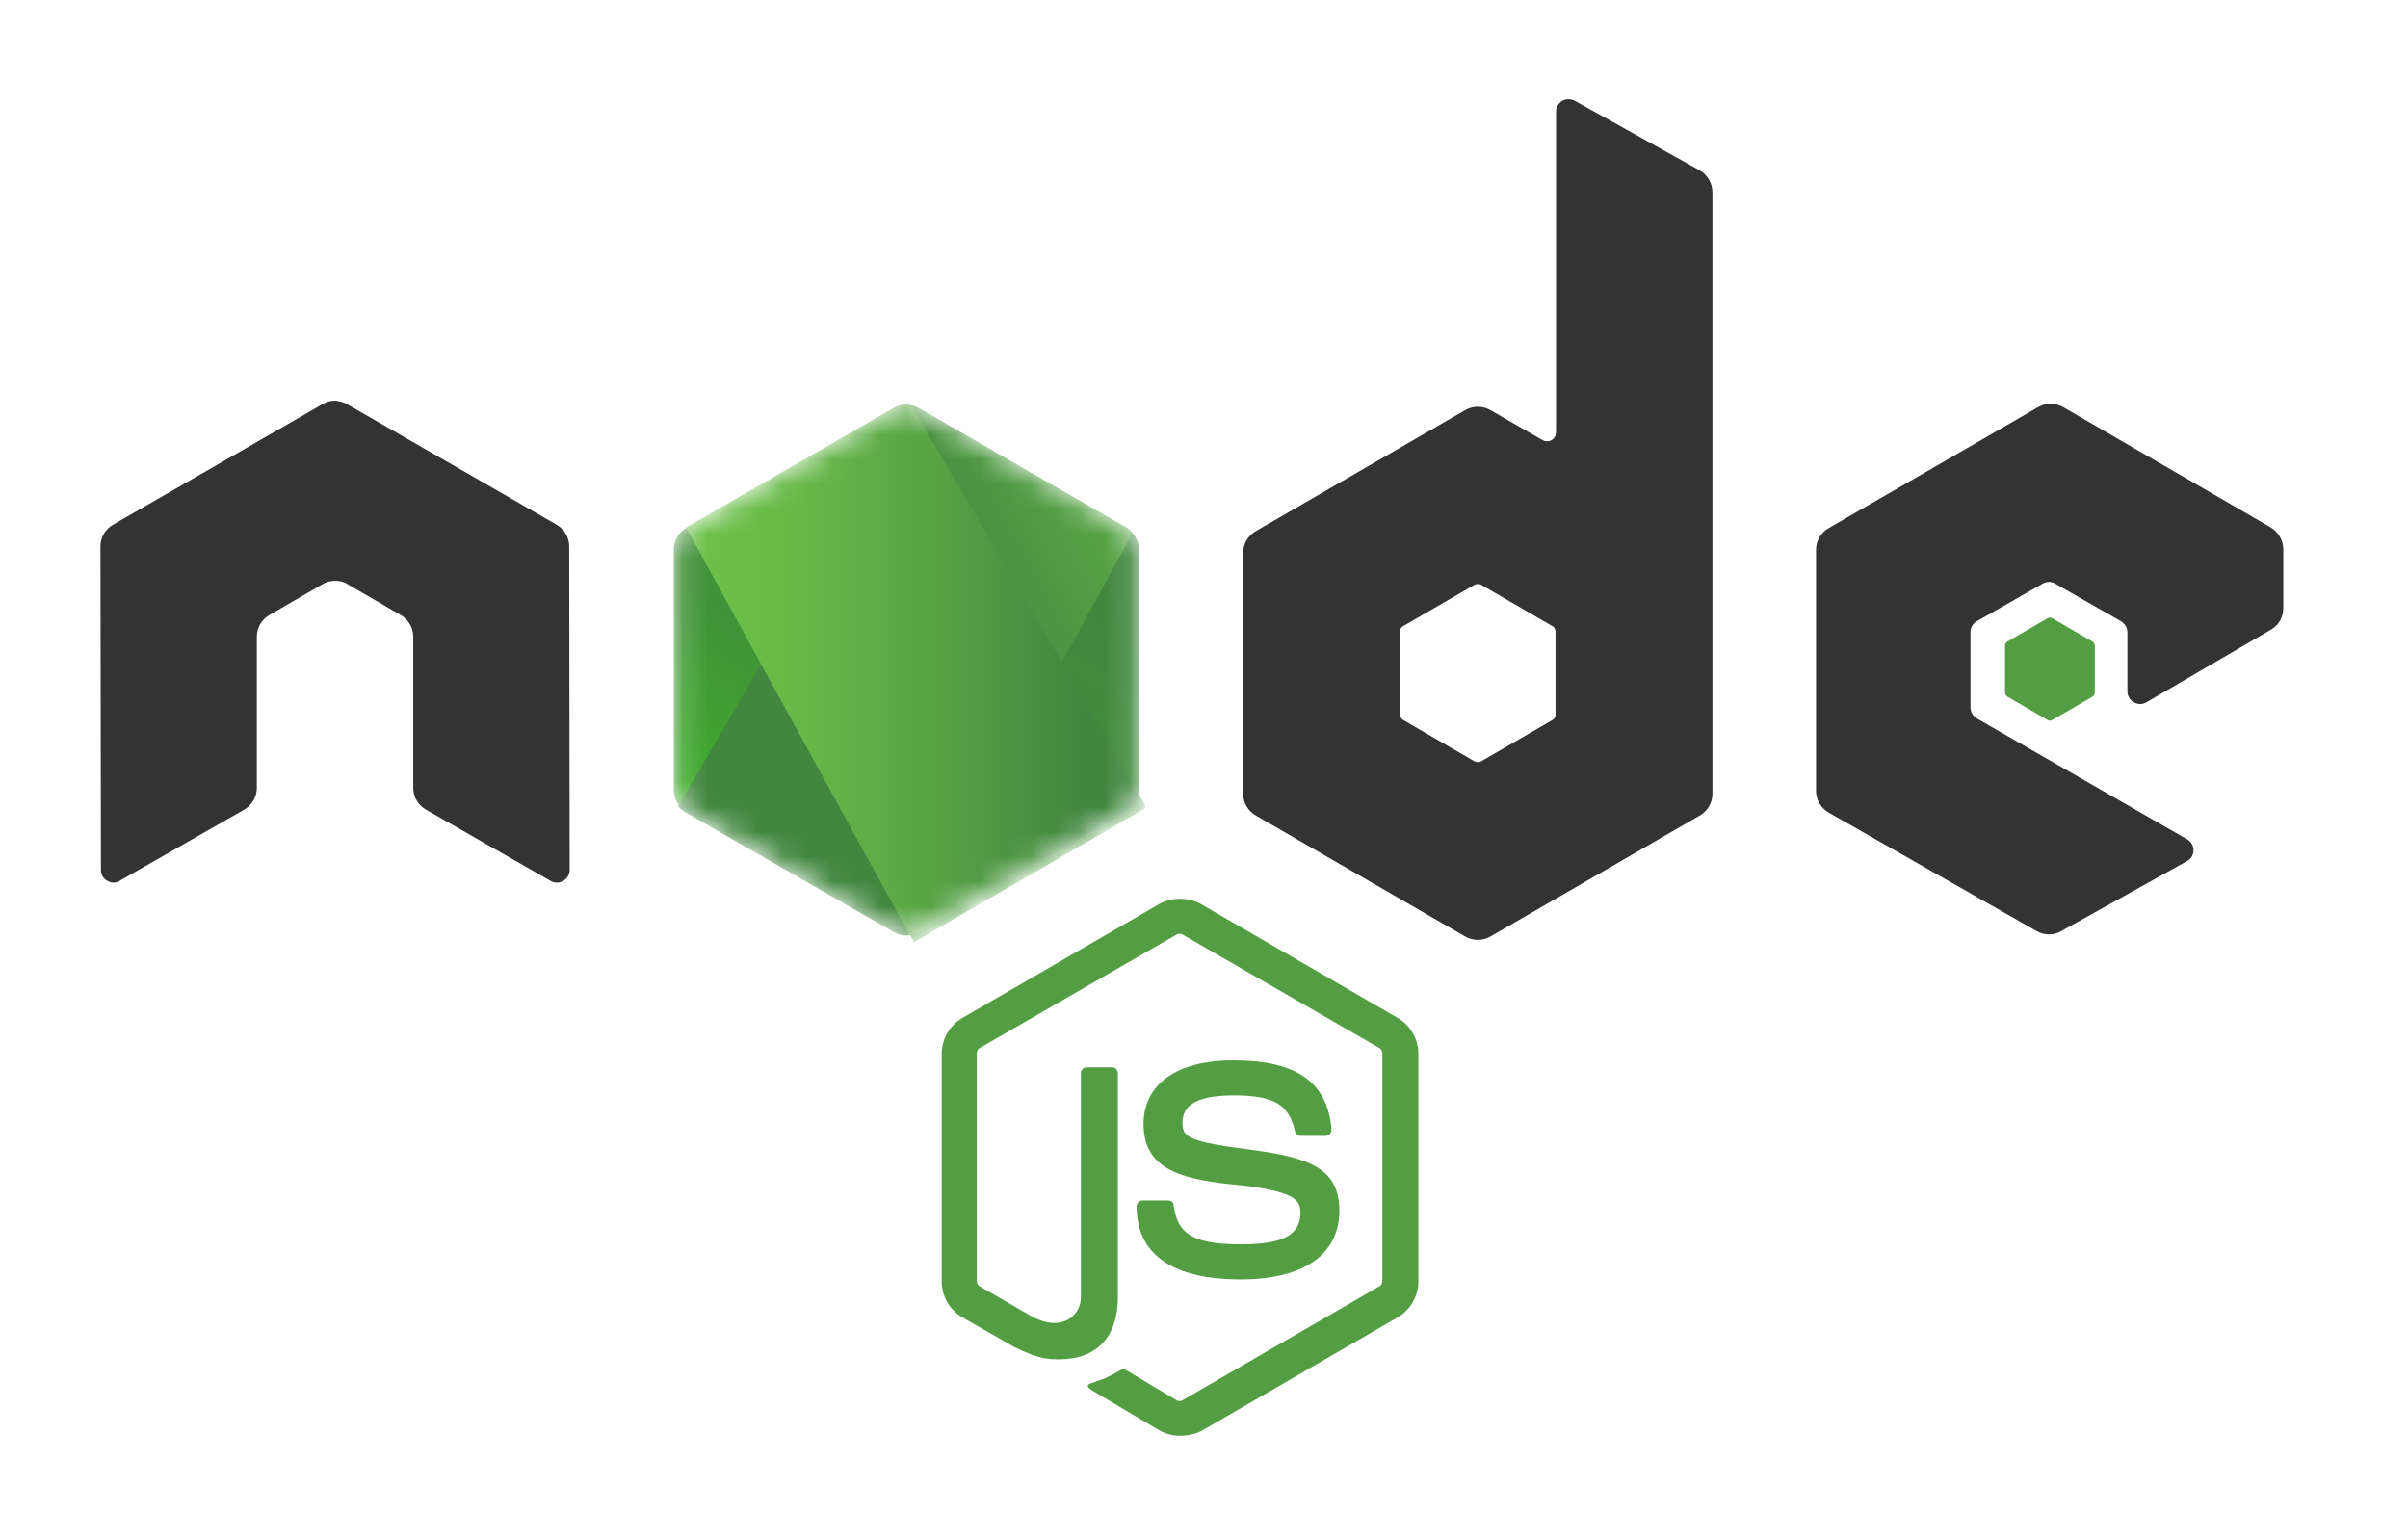 <svg width="97" height="62" viewBox="0 0 97 62" fill="none" xmlns="http://www.w3.org/2000/svg">
<g filter="url(#filter0_d_14_29)">
<g clip-path="url(#clip0_14_29)">
<path d="M47.534 53.844C47.236 53.844 46.958 53.765 46.7 53.626L44.056 52.056C43.658 51.837 43.857 51.757 43.977 51.718C44.513 51.539 44.613 51.499 45.169 51.181C45.229 51.141 45.308 51.161 45.368 51.201L47.395 52.413C47.475 52.453 47.574 52.453 47.634 52.413L55.564 47.822C55.644 47.782 55.684 47.703 55.684 47.603V38.441C55.684 38.341 55.644 38.262 55.564 38.222L47.634 33.65C47.554 33.61 47.455 33.61 47.395 33.65L39.465 38.222C39.385 38.261 39.345 38.361 39.345 38.44V47.603C39.345 47.683 39.385 47.782 39.465 47.822L41.631 49.074C42.804 49.67 43.539 48.975 43.539 48.279V39.235C43.539 39.116 43.639 38.997 43.778 38.997H44.791C44.911 38.997 45.03 39.096 45.03 39.235V48.279C45.03 49.849 44.175 50.764 42.685 50.764C42.227 50.764 41.87 50.764 40.856 50.267L38.769 49.074C38.252 48.776 37.934 48.219 37.934 47.623V38.46C37.934 37.864 38.252 37.307 38.769 37.009L46.7 32.418C47.197 32.14 47.872 32.14 48.369 32.418L56.3 37.009C56.816 37.307 57.135 37.864 57.135 38.46V47.623C57.135 48.219 56.816 48.776 56.3 49.074L48.369 53.665C48.111 53.785 47.813 53.844 47.535 53.844H47.534ZM49.979 47.544C46.501 47.544 45.785 45.953 45.785 44.602C45.785 44.483 45.885 44.363 46.024 44.363H47.057C47.177 44.363 47.276 44.443 47.276 44.562C47.435 45.616 47.892 46.132 49.999 46.132C51.669 46.132 52.384 45.755 52.384 44.86C52.384 44.343 52.185 43.966 49.582 43.708C47.415 43.489 46.064 43.012 46.064 41.283C46.064 39.673 47.415 38.719 49.681 38.719C52.225 38.719 53.477 39.593 53.636 41.501C53.636 41.561 53.617 41.62 53.577 41.68C53.537 41.72 53.477 41.76 53.418 41.76H52.384C52.285 41.76 52.185 41.68 52.166 41.581C51.927 40.488 51.311 40.13 49.681 40.13C47.852 40.13 47.634 40.766 47.634 41.243C47.634 41.819 47.892 41.998 50.357 42.316C52.801 42.634 53.954 43.091 53.954 44.801C53.934 46.55 52.504 47.544 49.979 47.544Z" fill="#539E43"/>
<path d="M22.928 18.008C22.928 17.65 22.729 17.312 22.411 17.133L13.984 12.284C13.844 12.204 13.685 12.164 13.527 12.144H13.447C13.288 12.144 13.129 12.204 12.99 12.284L4.562 17.133C4.244 17.312 4.046 17.65 4.046 18.008L4.066 31.046C4.066 31.225 4.165 31.404 4.324 31.484C4.483 31.583 4.682 31.583 4.821 31.484L9.83 28.622C10.148 28.443 10.346 28.105 10.346 27.747V21.645C10.346 21.287 10.545 20.95 10.863 20.771L12.99 19.538C13.149 19.439 13.328 19.399 13.507 19.399C13.685 19.399 13.864 19.439 14.004 19.538L16.13 20.771C16.448 20.95 16.647 21.287 16.647 21.645V27.747C16.647 28.105 16.846 28.443 17.164 28.622L22.172 31.484C22.332 31.583 22.53 31.583 22.689 31.484C22.848 31.404 22.948 31.225 22.948 31.046L22.928 18.008ZM63.435 0.06C63.276 -0.02 63.078 -0.02 62.938 0.06C62.779 0.159 62.68 0.318 62.68 0.497V13.416C62.68 13.536 62.62 13.655 62.501 13.734C62.382 13.794 62.263 13.794 62.143 13.734L60.036 12.522C59.882 12.434 59.707 12.388 59.53 12.388C59.352 12.388 59.177 12.434 59.023 12.522L50.595 17.392C50.277 17.57 50.078 17.908 50.078 18.266V27.985C50.078 28.343 50.277 28.681 50.595 28.86L59.023 33.73C59.177 33.818 59.352 33.864 59.53 33.864C59.707 33.864 59.882 33.818 60.036 33.73L68.464 28.86C68.782 28.681 68.981 28.343 68.981 27.985V3.757C68.981 3.379 68.782 3.041 68.464 2.862L63.435 0.06H63.435ZM62.66 24.785C62.66 24.885 62.62 24.964 62.541 25.004L59.659 26.674C59.619 26.693 59.574 26.703 59.53 26.703C59.485 26.703 59.441 26.693 59.4 26.674L56.518 25.004C56.439 24.964 56.399 24.865 56.399 24.785V21.446C56.399 21.347 56.439 21.267 56.518 21.228L59.4 19.558C59.441 19.538 59.485 19.528 59.53 19.528C59.574 19.528 59.619 19.538 59.659 19.558L62.541 21.228C62.62 21.267 62.66 21.367 62.66 21.446V24.785ZM91.48 21.367C91.799 21.188 91.977 20.85 91.977 20.492V18.127C91.977 17.769 91.778 17.431 91.48 17.253L83.113 12.403C82.958 12.315 82.784 12.269 82.606 12.269C82.428 12.269 82.253 12.315 82.099 12.403L73.671 17.272C73.353 17.451 73.155 17.789 73.155 18.147V27.866C73.155 28.224 73.353 28.562 73.671 28.741L82.039 33.511C82.357 33.69 82.735 33.69 83.033 33.511L88.101 30.689C88.26 30.609 88.36 30.43 88.36 30.252C88.36 30.073 88.26 29.894 88.101 29.814L79.634 24.945C79.475 24.845 79.376 24.686 79.376 24.507V21.466C79.376 21.288 79.475 21.109 79.634 21.029L82.278 19.518C82.355 19.47 82.445 19.444 82.536 19.444C82.628 19.444 82.717 19.47 82.795 19.518L85.438 21.029C85.597 21.128 85.697 21.287 85.697 21.466V23.852C85.697 24.03 85.796 24.209 85.955 24.289C86.114 24.388 86.312 24.388 86.472 24.289L91.48 21.367Z" fill="#333333"/>
<path d="M82.477 20.91C82.506 20.89 82.541 20.88 82.576 20.88C82.611 20.88 82.646 20.89 82.675 20.91L84.285 21.844C84.345 21.884 84.385 21.943 84.385 22.023V23.891C84.385 23.971 84.345 24.03 84.285 24.07L82.675 25.004C82.646 25.024 82.611 25.034 82.576 25.034C82.541 25.034 82.506 25.024 82.477 25.004L80.867 24.07C80.807 24.03 80.767 23.971 80.767 23.891V22.023C80.767 21.943 80.807 21.884 80.867 21.844L82.477 20.91Z" fill="#539E43"/>
<mask id="mask0_14_29" style="mask-type:alpha" maskUnits="userSpaceOnUse" x="27" y="12" width="19" height="22">
<path d="M37.02 12.443C36.865 12.355 36.691 12.309 36.513 12.309C36.335 12.309 36.161 12.355 36.006 12.443L27.639 17.272C27.32 17.451 27.142 17.789 27.142 18.147V27.826C27.142 28.184 27.34 28.522 27.639 28.701L36.006 33.531C36.161 33.619 36.335 33.665 36.513 33.665C36.691 33.665 36.865 33.619 37.02 33.531L45.388 28.701C45.706 28.522 45.885 28.184 45.885 27.826V18.147C45.885 17.789 45.686 17.451 45.388 17.272L37.02 12.443Z" fill="white"/>
</mask>
<g mask="url(#mask0_14_29)">
<path d="M37.02 12.443C36.865 12.355 36.691 12.309 36.513 12.309C36.335 12.309 36.161 12.355 36.006 12.443L27.639 17.272C27.32 17.451 27.142 17.789 27.142 18.147V27.826C27.142 28.184 27.34 28.522 27.639 28.701L36.006 33.531C36.161 33.619 36.335 33.665 36.513 33.665C36.691 33.665 36.865 33.619 37.02 33.531L45.388 28.701C45.706 28.522 45.885 28.184 45.885 27.826V18.147C45.885 17.789 45.686 17.451 45.388 17.272L37.02 12.443Z" fill="url(#paint0_linear_14_29)"/>
<path d="M45.408 17.272L37 12.443C36.918 12.401 36.831 12.368 36.742 12.343L27.32 28.483C27.398 28.578 27.493 28.659 27.599 28.721L36.006 33.551C36.245 33.69 36.523 33.73 36.781 33.65L45.626 17.471C45.567 17.392 45.487 17.332 45.408 17.273V17.272Z" fill="url(#paint1_linear_14_29)"/>
<path fill-rule="evenodd" clip-rule="evenodd" d="M45.428 28.701C45.666 28.562 45.845 28.323 45.925 28.065L36.702 12.323C36.463 12.284 36.205 12.303 35.986 12.442L27.638 17.253L36.642 33.67C36.773 33.649 36.9 33.608 37.02 33.551L45.427 28.701L45.428 28.701Z" fill="url(#paint2_linear_14_29)"/>
<path fill-rule="evenodd" clip-rule="evenodd" d="M45.428 28.701L37.04 33.531C36.922 33.591 36.794 33.632 36.662 33.65L36.821 33.948L46.123 28.562V28.443L45.885 28.045C45.845 28.323 45.666 28.562 45.428 28.701Z" fill="url(#paint3_linear_14_29)"/>
<path fill-rule="evenodd" clip-rule="evenodd" d="M45.428 28.701L37.04 33.531C36.922 33.591 36.794 33.632 36.662 33.65L36.821 33.948L46.123 28.562V28.443L45.885 28.045C45.845 28.323 45.666 28.562 45.428 28.701Z" fill="url(#paint4_linear_14_29)"/>
</g>
</g>
</g>
<defs>
<filter id="filter0_d_14_29" x="0" y="0" width="96.063" height="62" filterUnits="userSpaceOnUse" color-interpolation-filters="sRGB">
<feFlood flood-opacity="0" result="BackgroundImageFix"/>
<feColorMatrix in="SourceAlpha" type="matrix" values="0 0 0 0 0 0 0 0 0 0 0 0 0 0 0 0 0 0 127 0" result="hardAlpha"/>
<feOffset dy="4"/>
<feGaussianBlur stdDeviation="2"/>
<feComposite in2="hardAlpha" operator="out"/>
<feColorMatrix type="matrix" values="0 0 0 0 0 0 0 0 0 0 0 0 0 0 0 0 0 0 0.25 0"/>
<feBlend mode="normal" in2="BackgroundImageFix" result="effect1_dropShadow_14_29"/>
<feBlend mode="normal" in="SourceGraphic" in2="effect1_dropShadow_14_29" result="shape"/>
</filter>
<linearGradient id="paint0_linear_14_29" x1="39.922" y1="16.043" x2="30.75" y2="30.455" gradientUnits="userSpaceOnUse">
<stop stop-color="#41873F"/>
<stop offset="0.329" stop-color="#418B3D"/>
<stop offset="0.635" stop-color="#419637"/>
<stop offset="0.932" stop-color="#3FA92D"/>
<stop offset="1" stop-color="#3FAE2A"/>
</linearGradient>
<linearGradient id="paint1_linear_14_29" x1="35.243" y1="24.121" x2="58.213" y2="11.641" gradientUnits="userSpaceOnUse">
<stop offset="0.138" stop-color="#41873F"/>
<stop offset="0.403" stop-color="#54A044"/>
<stop offset="0.714" stop-color="#66B848"/>
<stop offset="0.908" stop-color="#6CC04A"/>
</linearGradient>
<linearGradient id="paint2_linear_14_29" x1="26.836" y1="22.987" x2="46.199" y2="22.987" gradientUnits="userSpaceOnUse">
<stop offset="0.092" stop-color="#6CC04A"/>
<stop offset="0.286" stop-color="#66B848"/>
<stop offset="0.597" stop-color="#54A044"/>
<stop offset="0.862" stop-color="#41873F"/>
</linearGradient>
<linearGradient id="paint3_linear_14_29" x1="26.836" y1="31.013" x2="46.199" y2="31.013" gradientUnits="userSpaceOnUse">
<stop offset="0.092" stop-color="#6CC04A"/>
<stop offset="0.286" stop-color="#66B848"/>
<stop offset="0.597" stop-color="#54A044"/>
<stop offset="0.862" stop-color="#41873F"/>
</linearGradient>
<linearGradient id="paint4_linear_14_29" x1="49.02" y1="15.585" x2="44.114" y2="41.289" gradientUnits="userSpaceOnUse">
<stop stop-color="#41873F"/>
<stop offset="0.329" stop-color="#418B3D"/>
<stop offset="0.635" stop-color="#419637"/>
<stop offset="0.932" stop-color="#3FA92D"/>
<stop offset="1" stop-color="#3FAE2A"/>
</linearGradient>
<clipPath id="clip0_14_29">
<rect width="88.063" height="54" fill="white" transform="translate(4)"/>
</clipPath>
</defs>
</svg>
